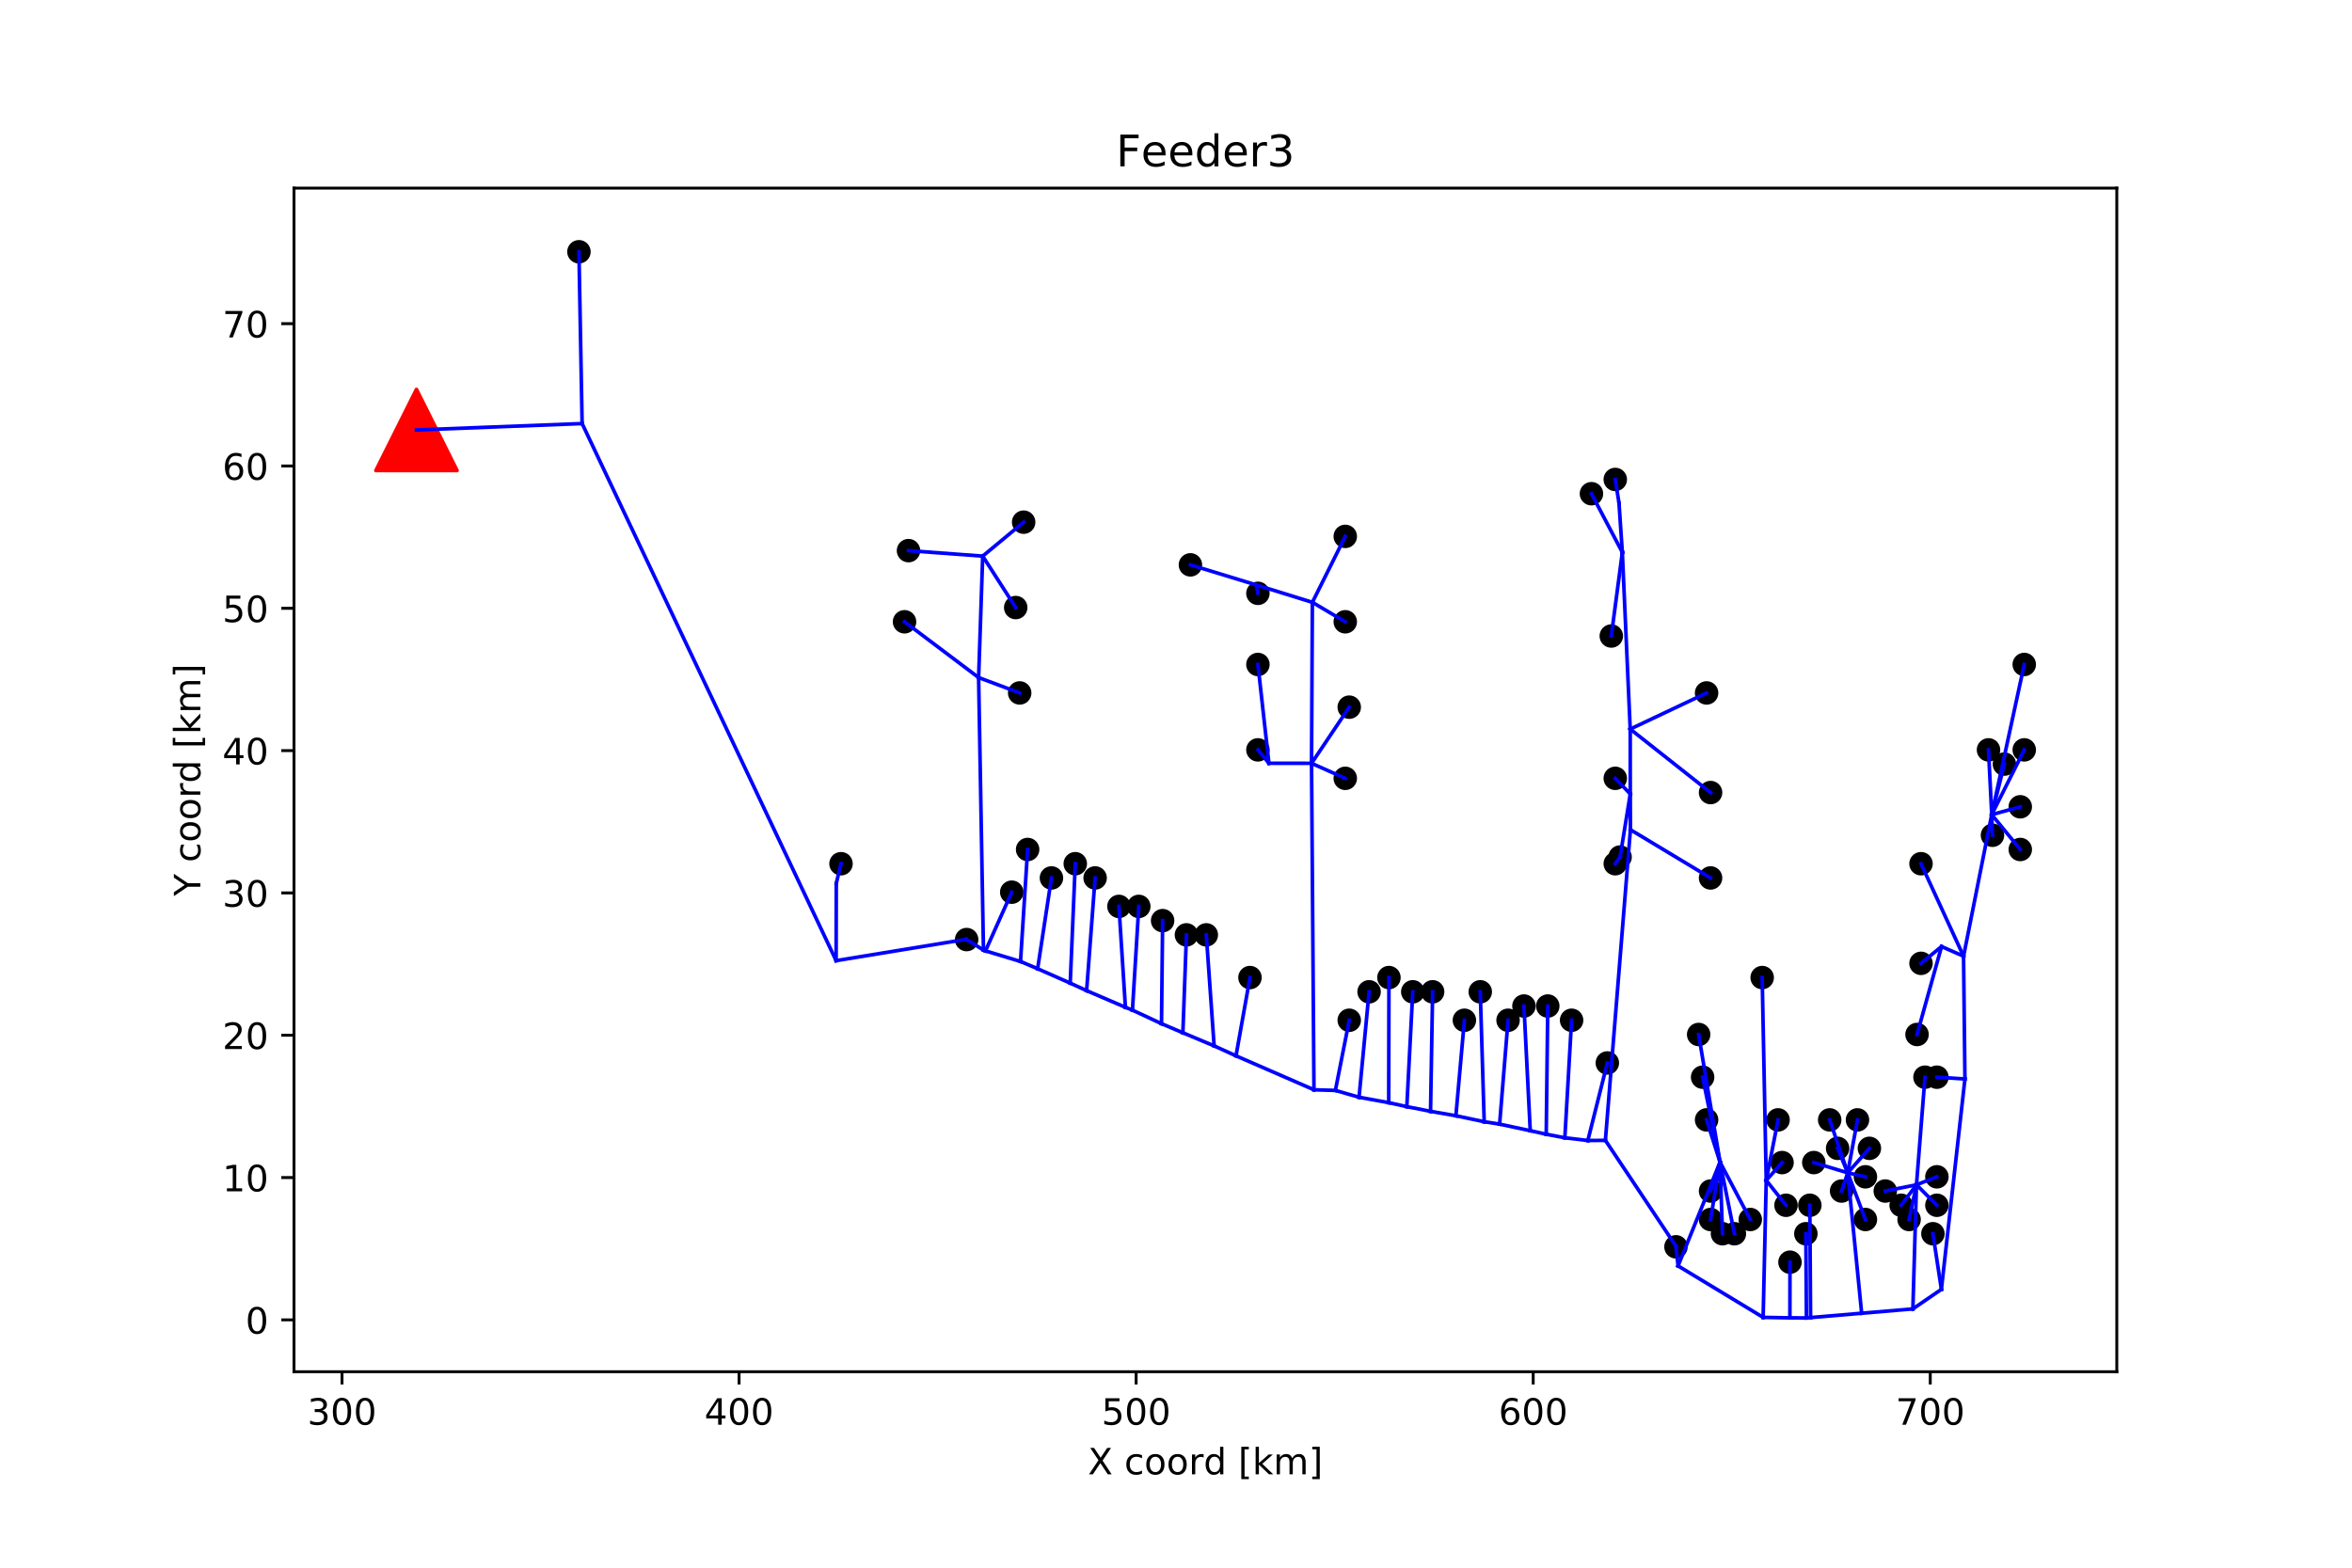 <?xml version="1.0" encoding="utf-8" standalone="no"?>
<!DOCTYPE svg PUBLIC "-//W3C//DTD SVG 1.1//EN"
  "http://www.w3.org/Graphics/SVG/1.1/DTD/svg11.dtd">
<!-- Created with matplotlib (https://matplotlib.org/) -->
<svg height="432pt" version="1.1" viewBox="0 0 648 432" width="648pt" xmlns="http://www.w3.org/2000/svg" xmlns:xlink="http://www.w3.org/1999/xlink">
 <defs>
  <style type="text/css">
*{stroke-linecap:butt;stroke-linejoin:round;}
  </style>
 </defs>
 <g id="figure_1">
  <g id="patch_1">
   <path d="M 0 432 
L 648 432 
L 648 0 
L 0 0 
z
" style="fill:#ffffff;"/>
  </g>
  <g id="axes_1">
   <g id="patch_2">
    <path d="M 81 378 
L 583.2 378 
L 583.2 51.84 
L 81 51.84 
z
" style="fill:#ffffff;"/>
   </g>
   <g id="PathCollection_1">
    <defs>
     <path d="M 0 2.739 
C 0.726 2.739 1.423 2.45 1.936 1.936 
C 2.45 1.423 2.739 0.726 2.739 0 
C 2.739 -0.726 2.45 -1.423 1.936 -1.936 
C 1.423 -2.45 0.726 -2.739 0 -2.739 
C -0.726 -2.739 -1.423 -2.45 -1.936 -1.936 
C -2.45 -1.423 -2.739 -0.726 -2.739 0 
C -2.739 0.726 -2.45 1.423 -1.936 1.936 
C -1.423 2.45 -0.726 2.739 0 2.739 
z
" id="me4885049f6" style="stroke:#000000;"/>
    </defs>
    <g clip-path="url(#p74e92d5fe1)">
     <use style="stroke:#000000;" x="159.504" xlink:href="#me4885049f6" y="69.379"/>
    </g>
   </g>
   <g id="PathCollection_2">
    <g clip-path="url(#p74e92d5fe1)">
     <use style="stroke:#000000;" x="231.705" xlink:href="#me4885049f6" y="238.01"/>
    </g>
   </g>
   <g id="PathCollection_3">
    <g clip-path="url(#p74e92d5fe1)">
     <use style="stroke:#000000;" x="266.317" xlink:href="#me4885049f6" y="258.913"/>
    </g>
   </g>
   <g id="PathCollection_4">
    <g clip-path="url(#p74e92d5fe1)">
     <use style="stroke:#000000;" x="283.12" xlink:href="#me4885049f6" y="234.088"/>
    </g>
   </g>
   <g id="PathCollection_5">
    <g clip-path="url(#p74e92d5fe1)">
     <use style="stroke:#000000;" x="289.684" xlink:href="#me4885049f6" y="241.932"/>
    </g>
   </g>
   <g id="PathCollection_6">
    <g clip-path="url(#p74e92d5fe1)">
     <use style="stroke:#000000;" x="296.247" xlink:href="#me4885049f6" y="238.01"/>
    </g>
   </g>
   <g id="PathCollection_7">
    <g clip-path="url(#p74e92d5fe1)">
     <use style="stroke:#000000;" x="301.717" xlink:href="#me4885049f6" y="241.932"/>
    </g>
   </g>
   <g id="PathCollection_8">
    <g clip-path="url(#p74e92d5fe1)">
     <use style="stroke:#000000;" x="278.744" xlink:href="#me4885049f6" y="245.853"/>
    </g>
   </g>
   <g id="PathCollection_9">
    <g clip-path="url(#p74e92d5fe1)">
     <use style="stroke:#000000;" x="308.281" xlink:href="#me4885049f6" y="249.775"/>
    </g>
   </g>
   <g id="PathCollection_10">
    <g clip-path="url(#p74e92d5fe1)">
     <use style="stroke:#000000;" x="313.75" xlink:href="#me4885049f6" y="249.775"/>
    </g>
   </g>
   <g id="PathCollection_11">
    <g clip-path="url(#p74e92d5fe1)">
     <use style="stroke:#000000;" x="320.314" xlink:href="#me4885049f6" y="253.697"/>
    </g>
   </g>
   <g id="PathCollection_12">
    <g clip-path="url(#p74e92d5fe1)">
     <use style="stroke:#000000;" x="326.878" xlink:href="#me4885049f6" y="257.618"/>
    </g>
   </g>
   <g id="PathCollection_13">
    <g clip-path="url(#p74e92d5fe1)">
     <use style="stroke:#000000;" x="332.347" xlink:href="#me4885049f6" y="257.618"/>
    </g>
   </g>
   <g id="PathCollection_14">
    <g clip-path="url(#p74e92d5fe1)">
     <use style="stroke:#000000;" x="280.932" xlink:href="#me4885049f6" y="190.95"/>
    </g>
   </g>
   <g id="PathCollection_15">
    <g clip-path="url(#p74e92d5fe1)">
     <use style="stroke:#000000;" x="344.381" xlink:href="#me4885049f6" y="269.383"/>
    </g>
   </g>
   <g id="PathCollection_16">
    <g clip-path="url(#p74e92d5fe1)">
     <use style="stroke:#000000;" x="282.026" xlink:href="#me4885049f6" y="143.89"/>
    </g>
   </g>
   <g id="PathCollection_17">
    <g clip-path="url(#p74e92d5fe1)">
     <use style="stroke:#000000;" x="250.302" xlink:href="#me4885049f6" y="151.734"/>
    </g>
   </g>
   <g id="PathCollection_18">
    <g clip-path="url(#p74e92d5fe1)">
     <use style="stroke:#000000;" x="279.838" xlink:href="#me4885049f6" y="167.42"/>
    </g>
   </g>
   <g id="PathCollection_19">
    <g clip-path="url(#p74e92d5fe1)">
     <use style="stroke:#000000;" x="249.208" xlink:href="#me4885049f6" y="171.342"/>
    </g>
   </g>
   <g id="PathCollection_20">
    <g clip-path="url(#p74e92d5fe1)">
     <use style="stroke:#000000;" x="377.199" xlink:href="#me4885049f6" y="273.305"/>
    </g>
   </g>
   <g id="PathCollection_21">
    <g clip-path="url(#p74e92d5fe1)">
     <use style="stroke:#000000;" x="389.232" xlink:href="#me4885049f6" y="273.305"/>
    </g>
   </g>
   <g id="PathCollection_22">
    <g clip-path="url(#p74e92d5fe1)">
     <use style="stroke:#000000;" x="394.702" xlink:href="#me4885049f6" y="273.305"/>
    </g>
   </g>
   <g id="PathCollection_23">
    <g clip-path="url(#p74e92d5fe1)">
     <use style="stroke:#000000;" x="403.454" xlink:href="#me4885049f6" y="281.148"/>
    </g>
   </g>
   <g id="PathCollection_24">
    <g clip-path="url(#p74e92d5fe1)">
     <use style="stroke:#000000;" x="382.669" xlink:href="#me4885049f6" y="269.383"/>
    </g>
   </g>
   <g id="PathCollection_25">
    <g clip-path="url(#p74e92d5fe1)">
     <use style="stroke:#000000;" x="407.829" xlink:href="#me4885049f6" y="273.305"/>
    </g>
   </g>
   <g id="PathCollection_26">
    <g clip-path="url(#p74e92d5fe1)">
     <use style="stroke:#000000;" x="426.426" xlink:href="#me4885049f6" y="277.227"/>
    </g>
   </g>
   <g id="PathCollection_27">
    <g clip-path="url(#p74e92d5fe1)">
     <use style="stroke:#000000;" x="419.863" xlink:href="#me4885049f6" y="277.227"/>
    </g>
   </g>
   <g id="PathCollection_28">
    <g clip-path="url(#p74e92d5fe1)">
     <use style="stroke:#000000;" x="415.487" xlink:href="#me4885049f6" y="281.148"/>
    </g>
   </g>
   <g id="PathCollection_29">
    <g clip-path="url(#p74e92d5fe1)">
     <use style="stroke:#000000;" x="432.99" xlink:href="#me4885049f6" y="281.148"/>
    </g>
   </g>
   <g id="PathCollection_30">
    <g clip-path="url(#p74e92d5fe1)">
     <use style="stroke:#000000;" x="370.635" xlink:href="#me4885049f6" y="214.48"/>
    </g>
   </g>
   <g id="PathCollection_31">
    <g clip-path="url(#p74e92d5fe1)">
     <use style="stroke:#000000;" x="371.729" xlink:href="#me4885049f6" y="194.872"/>
    </g>
   </g>
   <g id="PathCollection_32">
    <g clip-path="url(#p74e92d5fe1)">
     <use style="stroke:#000000;" x="370.635" xlink:href="#me4885049f6" y="147.812"/>
    </g>
   </g>
   <g id="PathCollection_33">
    <g clip-path="url(#p74e92d5fe1)">
     <use style="stroke:#000000;" x="327.972" xlink:href="#me4885049f6" y="155.655"/>
    </g>
   </g>
   <g id="PathCollection_34">
    <g clip-path="url(#p74e92d5fe1)">
     <use style="stroke:#000000;" x="346.569" xlink:href="#me4885049f6" y="163.499"/>
    </g>
   </g>
   <g id="PathCollection_35">
    <g clip-path="url(#p74e92d5fe1)">
     <use style="stroke:#000000;" x="370.635" xlink:href="#me4885049f6" y="171.342"/>
    </g>
   </g>
   <g id="PathCollection_36">
    <g clip-path="url(#p74e92d5fe1)">
     <use style="stroke:#000000;" x="371.729" xlink:href="#me4885049f6" y="281.148"/>
    </g>
   </g>
   <g id="PathCollection_37">
    <g clip-path="url(#p74e92d5fe1)">
     <use style="stroke:#000000;" x="346.569" xlink:href="#me4885049f6" y="206.637"/>
    </g>
   </g>
   <g id="PathCollection_38">
    <g clip-path="url(#p74e92d5fe1)">
     <use style="stroke:#000000;" x="461.75" xlink:href="#me4885049f6" y="343.581"/>
    </g>
   </g>
   <g id="PathCollection_39">
    <g clip-path="url(#p74e92d5fe1)">
     <use style="stroke:#000000;" x="442.836" xlink:href="#me4885049f6" y="292.913"/>
    </g>
   </g>
   <g id="PathCollection_40">
    <g clip-path="url(#p74e92d5fe1)">
     <use style="stroke:#000000;" x="346.569" xlink:href="#me4885049f6" y="183.107"/>
    </g>
   </g>
   <g id="PathCollection_41">
    <g clip-path="url(#p74e92d5fe1)">
     <use style="stroke:#000000;" x="493.157" xlink:href="#me4885049f6" y="347.816"/>
    </g>
   </g>
   <g id="PathCollection_42">
    <g clip-path="url(#p74e92d5fe1)">
     <use style="stroke:#000000;" x="497.533" xlink:href="#me4885049f6" y="339.973"/>
    </g>
   </g>
   <g id="PathCollection_43">
    <g clip-path="url(#p74e92d5fe1)">
     <use style="stroke:#000000;" x="498.627" xlink:href="#me4885049f6" y="332.13"/>
    </g>
   </g>
   <g id="PathCollection_44">
    <g clip-path="url(#p74e92d5fe1)">
     <use style="stroke:#000000;" x="445.024" xlink:href="#me4885049f6" y="132.125"/>
    </g>
   </g>
   <g id="PathCollection_45">
    <g clip-path="url(#p74e92d5fe1)">
     <use style="stroke:#000000;" x="485.499" xlink:href="#me4885049f6" y="269.383"/>
    </g>
   </g>
   <g id="PathCollection_46">
    <g clip-path="url(#p74e92d5fe1)">
     <use style="stroke:#000000;" x="489.875" xlink:href="#me4885049f6" y="308.6"/>
    </g>
   </g>
   <g id="PathCollection_47">
    <g clip-path="url(#p74e92d5fe1)">
     <use style="stroke:#000000;" x="490.969" xlink:href="#me4885049f6" y="320.365"/>
    </g>
   </g>
   <g id="PathCollection_48">
    <g clip-path="url(#p74e92d5fe1)">
     <use style="stroke:#000000;" x="492.063" xlink:href="#me4885049f6" y="332.13"/>
    </g>
   </g>
   <g id="PathCollection_49">
    <g clip-path="url(#p74e92d5fe1)">
     <use style="stroke:#000000;" x="532.539" xlink:href="#me4885049f6" y="339.973"/>
    </g>
   </g>
   <g id="PathCollection_50">
    <g clip-path="url(#p74e92d5fe1)">
     <use style="stroke:#000000;" x="446.347" xlink:href="#me4885049f6" y="236.167"/>
    </g>
   </g>
   <g id="PathCollection_51">
    <g clip-path="url(#p74e92d5fe1)">
     <use style="stroke:#000000;" x="445.024" xlink:href="#me4885049f6" y="214.48"/>
    </g>
   </g>
   <g id="PathCollection_52">
    <g clip-path="url(#p74e92d5fe1)">
     <use style="stroke:#000000;" x="445.024" xlink:href="#me4885049f6" y="238.01"/>
    </g>
   </g>
   <g id="PathCollection_53">
    <g clip-path="url(#p74e92d5fe1)">
     <use style="stroke:#000000;" x="519.412" xlink:href="#me4885049f6" y="328.208"/>
    </g>
   </g>
   <g id="PathCollection_54">
    <g clip-path="url(#p74e92d5fe1)">
     <use style="stroke:#000000;" x="523.787" xlink:href="#me4885049f6" y="332.13"/>
    </g>
   </g>
   <g id="PathCollection_55">
    <g clip-path="url(#p74e92d5fe1)">
     <use style="stroke:#000000;" x="525.975" xlink:href="#me4885049f6" y="336.052"/>
    </g>
   </g>
   <g id="PathCollection_56">
    <g clip-path="url(#p74e92d5fe1)">
     <use style="stroke:#000000;" x="530.351" xlink:href="#me4885049f6" y="296.835"/>
    </g>
   </g>
   <g id="PathCollection_57">
    <g clip-path="url(#p74e92d5fe1)">
     <use style="stroke:#000000;" x="533.633" xlink:href="#me4885049f6" y="324.287"/>
    </g>
   </g>
   <g id="PathCollection_58">
    <g clip-path="url(#p74e92d5fe1)">
     <use style="stroke:#000000;" x="533.633" xlink:href="#me4885049f6" y="332.13"/>
    </g>
   </g>
   <g id="PathCollection_59">
    <g clip-path="url(#p74e92d5fe1)">
     <use style="stroke:#000000;" x="467.996" xlink:href="#me4885049f6" y="285.07"/>
    </g>
   </g>
   <g id="PathCollection_60">
    <g clip-path="url(#p74e92d5fe1)">
     <use style="stroke:#000000;" x="469.09" xlink:href="#me4885049f6" y="296.835"/>
    </g>
   </g>
   <g id="PathCollection_61">
    <g clip-path="url(#p74e92d5fe1)">
     <use style="stroke:#000000;" x="470.184" xlink:href="#me4885049f6" y="308.6"/>
    </g>
   </g>
   <g id="PathCollection_62">
    <g clip-path="url(#p74e92d5fe1)">
     <use style="stroke:#000000;" x="471.278" xlink:href="#me4885049f6" y="328.208"/>
    </g>
   </g>
   <g id="PathCollection_63">
    <g clip-path="url(#p74e92d5fe1)">
     <use style="stroke:#000000;" x="471.278" xlink:href="#me4885049f6" y="336.052"/>
    </g>
   </g>
   <g id="PathCollection_64">
    <g clip-path="url(#p74e92d5fe1)">
     <use style="stroke:#000000;" x="474.56" xlink:href="#me4885049f6" y="339.973"/>
    </g>
   </g>
   <g id="PathCollection_65">
    <g clip-path="url(#p74e92d5fe1)">
     <use style="stroke:#000000;" x="477.842" xlink:href="#me4885049f6" y="339.973"/>
    </g>
   </g>
   <g id="PathCollection_66">
    <g clip-path="url(#p74e92d5fe1)">
     <use style="stroke:#000000;" x="482.218" xlink:href="#me4885049f6" y="336.052"/>
    </g>
   </g>
   <g id="PathCollection_67">
    <g clip-path="url(#p74e92d5fe1)">
     <use style="stroke:#000000;" x="443.93" xlink:href="#me4885049f6" y="175.264"/>
    </g>
   </g>
   <g id="PathCollection_68">
    <g clip-path="url(#p74e92d5fe1)">
     <use style="stroke:#000000;" x="438.46" xlink:href="#me4885049f6" y="136.047"/>
    </g>
   </g>
   <g id="PathCollection_69">
    <g clip-path="url(#p74e92d5fe1)">
     <use style="stroke:#000000;" x="533.633" xlink:href="#me4885049f6" y="296.835"/>
    </g>
   </g>
   <g id="PathCollection_70">
    <g clip-path="url(#p74e92d5fe1)">
     <use style="stroke:#000000;" x="499.721" xlink:href="#me4885049f6" y="320.365"/>
    </g>
   </g>
   <g id="PathCollection_71">
    <g clip-path="url(#p74e92d5fe1)">
     <use style="stroke:#000000;" x="504.096" xlink:href="#me4885049f6" y="308.6"/>
    </g>
   </g>
   <g id="PathCollection_72">
    <g clip-path="url(#p74e92d5fe1)">
     <use style="stroke:#000000;" x="506.284" xlink:href="#me4885049f6" y="316.443"/>
    </g>
   </g>
   <g id="PathCollection_73">
    <g clip-path="url(#p74e92d5fe1)">
     <use style="stroke:#000000;" x="507.378" xlink:href="#me4885049f6" y="328.208"/>
    </g>
   </g>
   <g id="PathCollection_74">
    <g clip-path="url(#p74e92d5fe1)">
     <use style="stroke:#000000;" x="511.754" xlink:href="#me4885049f6" y="308.6"/>
    </g>
   </g>
   <g id="PathCollection_75">
    <g clip-path="url(#p74e92d5fe1)">
     <use style="stroke:#000000;" x="513.942" xlink:href="#me4885049f6" y="336.052"/>
    </g>
   </g>
   <g id="PathCollection_76">
    <g clip-path="url(#p74e92d5fe1)">
     <use style="stroke:#000000;" x="513.942" xlink:href="#me4885049f6" y="324.287"/>
    </g>
   </g>
   <g id="PathCollection_77">
    <g clip-path="url(#p74e92d5fe1)">
     <use style="stroke:#000000;" x="515.036" xlink:href="#me4885049f6" y="316.443"/>
    </g>
   </g>
   <g id="PathCollection_78">
    <g clip-path="url(#p74e92d5fe1)">
     <use style="stroke:#000000;" x="471.278" xlink:href="#me4885049f6" y="241.932"/>
    </g>
   </g>
   <g id="PathCollection_79">
    <g clip-path="url(#p74e92d5fe1)">
     <use style="stroke:#000000;" x="470.184" xlink:href="#me4885049f6" y="190.95"/>
    </g>
   </g>
   <g id="PathCollection_80">
    <g clip-path="url(#p74e92d5fe1)">
     <use style="stroke:#000000;" x="471.278" xlink:href="#me4885049f6" y="218.402"/>
    </g>
   </g>
   <g id="PathCollection_81">
    <g clip-path="url(#p74e92d5fe1)">
     <use style="stroke:#000000;" x="529.257" xlink:href="#me4885049f6" y="238.01"/>
    </g>
   </g>
   <g id="PathCollection_82">
    <g clip-path="url(#p74e92d5fe1)">
     <use style="stroke:#000000;" x="528.163" xlink:href="#me4885049f6" y="285.07"/>
    </g>
   </g>
   <g id="PathCollection_83">
    <g clip-path="url(#p74e92d5fe1)">
     <use style="stroke:#000000;" x="529.257" xlink:href="#me4885049f6" y="265.462"/>
    </g>
   </g>
   <g id="PathCollection_84">
    <g clip-path="url(#p74e92d5fe1)">
     <use style="stroke:#000000;" x="547.854" xlink:href="#me4885049f6" y="206.637"/>
    </g>
   </g>
   <g id="PathCollection_85">
    <g clip-path="url(#p74e92d5fe1)">
     <use style="stroke:#000000;" x="548.948" xlink:href="#me4885049f6" y="230.167"/>
    </g>
   </g>
   <g id="PathCollection_86">
    <g clip-path="url(#p74e92d5fe1)">
     <use style="stroke:#000000;" x="552.23" xlink:href="#me4885049f6" y="210.559"/>
    </g>
   </g>
   <g id="PathCollection_87">
    <g clip-path="url(#p74e92d5fe1)">
     <use style="stroke:#000000;" x="556.606" xlink:href="#me4885049f6" y="222.324"/>
    </g>
   </g>
   <g id="PathCollection_88">
    <g clip-path="url(#p74e92d5fe1)">
     <use style="stroke:#000000;" x="556.606" xlink:href="#me4885049f6" y="234.088"/>
    </g>
   </g>
   <g id="PathCollection_89">
    <g clip-path="url(#p74e92d5fe1)">
     <use style="stroke:#000000;" x="557.7" xlink:href="#me4885049f6" y="183.107"/>
    </g>
   </g>
   <g id="PathCollection_90">
    <g clip-path="url(#p74e92d5fe1)">
     <use style="stroke:#000000;" x="557.7" xlink:href="#me4885049f6" y="206.637"/>
    </g>
   </g>
   <g id="PathCollection_91">
    <defs>
     <path d="M 0 -11.18 
L -11.18 11.18 
L 11.18 11.18 
z
" id="mfbd5b87728" style="stroke:#ff0000;"/>
    </defs>
    <g clip-path="url(#p74e92d5fe1)">
     <use style="fill:#ff0000;stroke:#ff0000;" x="114.74" xlink:href="#mfbd5b87728" y="118.478"/>
    </g>
   </g>
   <g id="matplotlib.axis_1">
    <g id="xtick_1">
     <g id="line2d_1">
      <defs>
       <path d="M 0 0 
L 0 3.5 
" id="m50eb52586f" style="stroke:#000000;stroke-width:0.8;"/>
      </defs>
      <g>
       <use style="stroke:#000000;stroke-width:0.8;" x="94.229" xlink:href="#m50eb52586f" y="378"/>
      </g>
     </g>
     <g id="text_1">
      <!-- 300 -->
      <defs>
       <path d="M 40.578 39.312 
Q 47.656 37.797 51.625 33 
Q 55.609 28.219 55.609 21.188 
Q 55.609 10.406 48.188 4.484 
Q 40.766 -1.422 27.094 -1.422 
Q 22.516 -1.422 17.656 -0.516 
Q 12.797 0.391 7.625 2.203 
L 7.625 11.719 
Q 11.719 9.328 16.594 8.109 
Q 21.484 6.891 26.812 6.891 
Q 36.078 6.891 40.938 10.547 
Q 45.797 14.203 45.797 21.188 
Q 45.797 27.641 41.281 31.266 
Q 36.766 34.906 28.719 34.906 
L 20.219 34.906 
L 20.219 43.016 
L 29.109 43.016 
Q 36.375 43.016 40.234 45.922 
Q 44.094 48.828 44.094 54.297 
Q 44.094 59.906 40.109 62.906 
Q 36.141 65.922 28.719 65.922 
Q 24.656 65.922 20.016 65.031 
Q 15.375 64.156 9.812 62.312 
L 9.812 71.094 
Q 15.438 72.656 20.344 73.438 
Q 25.25 74.219 29.594 74.219 
Q 40.828 74.219 47.359 69.109 
Q 53.906 64.016 53.906 55.328 
Q 53.906 49.266 50.438 45.094 
Q 46.969 40.922 40.578 39.312 
z
" id="DejaVuSans-51"/>
       <path d="M 31.781 66.406 
Q 24.172 66.406 20.328 58.906 
Q 16.5 51.422 16.5 36.375 
Q 16.5 21.391 20.328 13.891 
Q 24.172 6.391 31.781 6.391 
Q 39.453 6.391 43.281 13.891 
Q 47.125 21.391 47.125 36.375 
Q 47.125 51.422 43.281 58.906 
Q 39.453 66.406 31.781 66.406 
z
M 31.781 74.219 
Q 44.047 74.219 50.516 64.516 
Q 56.984 54.828 56.984 36.375 
Q 56.984 17.969 50.516 8.266 
Q 44.047 -1.422 31.781 -1.422 
Q 19.531 -1.422 13.062 8.266 
Q 6.594 17.969 6.594 36.375 
Q 6.594 54.828 13.062 64.516 
Q 19.531 74.219 31.781 74.219 
z
" id="DejaVuSans-48"/>
      </defs>
      <g transform="translate(84.685 392.598)scale(0.1 -0.1)">
       <use xlink:href="#DejaVuSans-51"/>
       <use x="63.623" xlink:href="#DejaVuSans-48"/>
       <use x="127.246" xlink:href="#DejaVuSans-48"/>
      </g>
     </g>
    </g>
    <g id="xtick_2">
     <g id="line2d_2">
      <g>
       <use style="stroke:#000000;stroke-width:0.8;" x="203.623" xlink:href="#m50eb52586f" y="378"/>
      </g>
     </g>
     <g id="text_2">
      <!-- 400 -->
      <defs>
       <path d="M 37.797 64.312 
L 12.891 25.391 
L 37.797 25.391 
z
M 35.203 72.906 
L 47.609 72.906 
L 47.609 25.391 
L 58.016 25.391 
L 58.016 17.188 
L 47.609 17.188 
L 47.609 0 
L 37.797 0 
L 37.797 17.188 
L 4.891 17.188 
L 4.891 26.703 
z
" id="DejaVuSans-52"/>
      </defs>
      <g transform="translate(194.079 392.598)scale(0.1 -0.1)">
       <use xlink:href="#DejaVuSans-52"/>
       <use x="63.623" xlink:href="#DejaVuSans-48"/>
       <use x="127.246" xlink:href="#DejaVuSans-48"/>
      </g>
     </g>
    </g>
    <g id="xtick_3">
     <g id="line2d_3">
      <g>
       <use style="stroke:#000000;stroke-width:0.8;" x="313.017" xlink:href="#m50eb52586f" y="378"/>
      </g>
     </g>
     <g id="text_3">
      <!-- 500 -->
      <defs>
       <path d="M 10.797 72.906 
L 49.516 72.906 
L 49.516 64.594 
L 19.828 64.594 
L 19.828 46.734 
Q 21.969 47.469 24.109 47.828 
Q 26.266 48.188 28.422 48.188 
Q 40.625 48.188 47.75 41.5 
Q 54.891 34.812 54.891 23.391 
Q 54.891 11.625 47.562 5.094 
Q 40.234 -1.422 26.906 -1.422 
Q 22.312 -1.422 17.547 -0.641 
Q 12.797 0.141 7.719 1.703 
L 7.719 11.625 
Q 12.109 9.234 16.797 8.062 
Q 21.484 6.891 26.703 6.891 
Q 35.156 6.891 40.078 11.328 
Q 45.016 15.766 45.016 23.391 
Q 45.016 31 40.078 35.438 
Q 35.156 39.891 26.703 39.891 
Q 22.75 39.891 18.812 39.016 
Q 14.891 38.141 10.797 36.281 
z
" id="DejaVuSans-53"/>
      </defs>
      <g transform="translate(303.474 392.598)scale(0.1 -0.1)">
       <use xlink:href="#DejaVuSans-53"/>
       <use x="63.623" xlink:href="#DejaVuSans-48"/>
       <use x="127.246" xlink:href="#DejaVuSans-48"/>
      </g>
     </g>
    </g>
    <g id="xtick_4">
     <g id="line2d_4">
      <g>
       <use style="stroke:#000000;stroke-width:0.8;" x="422.412" xlink:href="#m50eb52586f" y="378"/>
      </g>
     </g>
     <g id="text_4">
      <!-- 600 -->
      <defs>
       <path d="M 33.016 40.375 
Q 26.375 40.375 22.484 35.828 
Q 18.609 31.297 18.609 23.391 
Q 18.609 15.531 22.484 10.953 
Q 26.375 6.391 33.016 6.391 
Q 39.656 6.391 43.531 10.953 
Q 47.406 15.531 47.406 23.391 
Q 47.406 31.297 43.531 35.828 
Q 39.656 40.375 33.016 40.375 
z
M 52.594 71.297 
L 52.594 62.312 
Q 48.875 64.062 45.094 64.984 
Q 41.312 65.922 37.594 65.922 
Q 27.828 65.922 22.672 59.328 
Q 17.531 52.734 16.797 39.406 
Q 19.672 43.656 24.016 45.922 
Q 28.375 48.188 33.594 48.188 
Q 44.578 48.188 50.953 41.516 
Q 57.328 34.859 57.328 23.391 
Q 57.328 12.156 50.688 5.359 
Q 44.047 -1.422 33.016 -1.422 
Q 20.359 -1.422 13.672 8.266 
Q 6.984 17.969 6.984 36.375 
Q 6.984 53.656 15.188 63.938 
Q 23.391 74.219 37.203 74.219 
Q 40.922 74.219 44.703 73.484 
Q 48.484 72.75 52.594 71.297 
z
" id="DejaVuSans-54"/>
      </defs>
      <g transform="translate(412.868 392.598)scale(0.1 -0.1)">
       <use xlink:href="#DejaVuSans-54"/>
       <use x="63.623" xlink:href="#DejaVuSans-48"/>
       <use x="127.246" xlink:href="#DejaVuSans-48"/>
      </g>
     </g>
    </g>
    <g id="xtick_5">
     <g id="line2d_5">
      <g>
       <use style="stroke:#000000;stroke-width:0.8;" x="531.806" xlink:href="#m50eb52586f" y="378"/>
      </g>
     </g>
     <g id="text_5">
      <!-- 700 -->
      <defs>
       <path d="M 8.203 72.906 
L 55.078 72.906 
L 55.078 68.703 
L 28.609 0 
L 18.312 0 
L 43.219 64.594 
L 8.203 64.594 
z
" id="DejaVuSans-55"/>
      </defs>
      <g transform="translate(522.262 392.598)scale(0.1 -0.1)">
       <use xlink:href="#DejaVuSans-55"/>
       <use x="63.623" xlink:href="#DejaVuSans-48"/>
       <use x="127.246" xlink:href="#DejaVuSans-48"/>
      </g>
     </g>
    </g>
    <g id="text_6">
     <!-- X coord [km] -->
     <defs>
      <path d="M 6.297 72.906 
L 16.891 72.906 
L 35.016 45.797 
L 53.219 72.906 
L 63.812 72.906 
L 40.375 37.891 
L 65.375 0 
L 54.781 0 
L 34.281 31 
L 13.625 0 
L 2.984 0 
L 29 38.922 
z
" id="DejaVuSans-88"/>
      <path id="DejaVuSans-32"/>
      <path d="M 48.781 52.594 
L 48.781 44.188 
Q 44.969 46.297 41.141 47.344 
Q 37.312 48.391 33.406 48.391 
Q 24.656 48.391 19.812 42.844 
Q 14.984 37.312 14.984 27.297 
Q 14.984 17.281 19.812 11.734 
Q 24.656 6.203 33.406 6.203 
Q 37.312 6.203 41.141 7.25 
Q 44.969 8.297 48.781 10.406 
L 48.781 2.094 
Q 45.016 0.344 40.984 -0.531 
Q 36.969 -1.422 32.422 -1.422 
Q 20.062 -1.422 12.781 6.344 
Q 5.516 14.109 5.516 27.297 
Q 5.516 40.672 12.859 48.328 
Q 20.219 56 33.016 56 
Q 37.156 56 41.109 55.141 
Q 45.062 54.297 48.781 52.594 
z
" id="DejaVuSans-99"/>
      <path d="M 30.609 48.391 
Q 23.391 48.391 19.188 42.75 
Q 14.984 37.109 14.984 27.297 
Q 14.984 17.484 19.156 11.844 
Q 23.344 6.203 30.609 6.203 
Q 37.797 6.203 41.984 11.859 
Q 46.188 17.531 46.188 27.297 
Q 46.188 37.016 41.984 42.703 
Q 37.797 48.391 30.609 48.391 
z
M 30.609 56 
Q 42.328 56 49.016 48.375 
Q 55.719 40.766 55.719 27.297 
Q 55.719 13.875 49.016 6.219 
Q 42.328 -1.422 30.609 -1.422 
Q 18.844 -1.422 12.172 6.219 
Q 5.516 13.875 5.516 27.297 
Q 5.516 40.766 12.172 48.375 
Q 18.844 56 30.609 56 
z
" id="DejaVuSans-111"/>
      <path d="M 41.109 46.297 
Q 39.594 47.172 37.812 47.578 
Q 36.031 48 33.891 48 
Q 26.266 48 22.188 43.047 
Q 18.109 38.094 18.109 28.812 
L 18.109 0 
L 9.078 0 
L 9.078 54.688 
L 18.109 54.688 
L 18.109 46.188 
Q 20.953 51.172 25.484 53.578 
Q 30.031 56 36.531 56 
Q 37.453 56 38.578 55.875 
Q 39.703 55.766 41.062 55.516 
z
" id="DejaVuSans-114"/>
      <path d="M 45.406 46.391 
L 45.406 75.984 
L 54.391 75.984 
L 54.391 0 
L 45.406 0 
L 45.406 8.203 
Q 42.578 3.328 38.25 0.953 
Q 33.938 -1.422 27.875 -1.422 
Q 17.969 -1.422 11.734 6.484 
Q 5.516 14.406 5.516 27.297 
Q 5.516 40.188 11.734 48.094 
Q 17.969 56 27.875 56 
Q 33.938 56 38.25 53.625 
Q 42.578 51.266 45.406 46.391 
z
M 14.797 27.297 
Q 14.797 17.391 18.875 11.75 
Q 22.953 6.109 30.078 6.109 
Q 37.203 6.109 41.297 11.75 
Q 45.406 17.391 45.406 27.297 
Q 45.406 37.203 41.297 42.844 
Q 37.203 48.484 30.078 48.484 
Q 22.953 48.484 18.875 42.844 
Q 14.797 37.203 14.797 27.297 
z
" id="DejaVuSans-100"/>
      <path d="M 8.594 75.984 
L 29.297 75.984 
L 29.297 69 
L 17.578 69 
L 17.578 -6.203 
L 29.297 -6.203 
L 29.297 -13.188 
L 8.594 -13.188 
z
" id="DejaVuSans-91"/>
      <path d="M 9.078 75.984 
L 18.109 75.984 
L 18.109 31.109 
L 44.922 54.688 
L 56.391 54.688 
L 27.391 29.109 
L 57.625 0 
L 45.906 0 
L 18.109 26.703 
L 18.109 0 
L 9.078 0 
z
" id="DejaVuSans-107"/>
      <path d="M 52 44.188 
Q 55.375 50.25 60.062 53.125 
Q 64.75 56 71.094 56 
Q 79.641 56 84.281 50.016 
Q 88.922 44.047 88.922 33.016 
L 88.922 0 
L 79.891 0 
L 79.891 32.719 
Q 79.891 40.578 77.094 44.375 
Q 74.312 48.188 68.609 48.188 
Q 61.625 48.188 57.562 43.547 
Q 53.516 38.922 53.516 30.906 
L 53.516 0 
L 44.484 0 
L 44.484 32.719 
Q 44.484 40.625 41.703 44.406 
Q 38.922 48.188 33.109 48.188 
Q 26.219 48.188 22.156 43.531 
Q 18.109 38.875 18.109 30.906 
L 18.109 0 
L 9.078 0 
L 9.078 54.688 
L 18.109 54.688 
L 18.109 46.188 
Q 21.188 51.219 25.484 53.609 
Q 29.781 56 35.688 56 
Q 41.656 56 45.828 52.969 
Q 50 49.953 52 44.188 
z
" id="DejaVuSans-109"/>
      <path d="M 30.422 75.984 
L 30.422 -13.188 
L 9.719 -13.188 
L 9.719 -6.203 
L 21.391 -6.203 
L 21.391 69 
L 9.719 69 
L 9.719 75.984 
z
" id="DejaVuSans-93"/>
     </defs>
     <g transform="translate(299.733 406.277)scale(0.1 -0.1)">
      <use xlink:href="#DejaVuSans-88"/>
      <use x="68.506" xlink:href="#DejaVuSans-32"/>
      <use x="100.293" xlink:href="#DejaVuSans-99"/>
      <use x="155.273" xlink:href="#DejaVuSans-111"/>
      <use x="216.455" xlink:href="#DejaVuSans-111"/>
      <use x="277.637" xlink:href="#DejaVuSans-114"/>
      <use x="318.734" xlink:href="#DejaVuSans-100"/>
      <use x="382.211" xlink:href="#DejaVuSans-32"/>
      <use x="413.998" xlink:href="#DejaVuSans-91"/>
      <use x="453.012" xlink:href="#DejaVuSans-107"/>
      <use x="510.922" xlink:href="#DejaVuSans-109"/>
      <use x="608.334" xlink:href="#DejaVuSans-93"/>
     </g>
    </g>
   </g>
   <g id="matplotlib.axis_2">
    <g id="ytick_1">
     <g id="line2d_6">
      <defs>
       <path d="M 0 0 
L -3.5 0 
" id="mb5c0fae36f" style="stroke:#000000;stroke-width:0.8;"/>
      </defs>
      <g>
       <use style="stroke:#000000;stroke-width:0.8;" x="81" xlink:href="#mb5c0fae36f" y="363.707"/>
      </g>
     </g>
     <g id="text_7">
      <!-- 0 -->
      <g transform="translate(67.638 367.506)scale(0.1 -0.1)">
       <use xlink:href="#DejaVuSans-48"/>
      </g>
     </g>
    </g>
    <g id="ytick_2">
     <g id="line2d_7">
      <g>
       <use style="stroke:#000000;stroke-width:0.8;" x="81" xlink:href="#mb5c0fae36f" y="324.49"/>
      </g>
     </g>
     <g id="text_8">
      <!-- 10 -->
      <defs>
       <path d="M 12.406 8.297 
L 28.516 8.297 
L 28.516 63.922 
L 10.984 60.406 
L 10.984 69.391 
L 28.422 72.906 
L 38.281 72.906 
L 38.281 8.297 
L 54.391 8.297 
L 54.391 0 
L 12.406 0 
z
" id="DejaVuSans-49"/>
      </defs>
      <g transform="translate(61.275 328.29)scale(0.1 -0.1)">
       <use xlink:href="#DejaVuSans-49"/>
       <use x="63.623" xlink:href="#DejaVuSans-48"/>
      </g>
     </g>
    </g>
    <g id="ytick_3">
     <g id="line2d_8">
      <g>
       <use style="stroke:#000000;stroke-width:0.8;" x="81" xlink:href="#mb5c0fae36f" y="285.274"/>
      </g>
     </g>
     <g id="text_9">
      <!-- 20 -->
      <defs>
       <path d="M 19.188 8.297 
L 53.609 8.297 
L 53.609 0 
L 7.328 0 
L 7.328 8.297 
Q 12.938 14.109 22.625 23.891 
Q 32.328 33.688 34.812 36.531 
Q 39.547 41.844 41.422 45.531 
Q 43.312 49.219 43.312 52.781 
Q 43.312 58.594 39.234 62.25 
Q 35.156 65.922 28.609 65.922 
Q 23.969 65.922 18.812 64.312 
Q 13.672 62.703 7.812 59.422 
L 7.812 69.391 
Q 13.766 71.781 18.938 73 
Q 24.125 74.219 28.422 74.219 
Q 39.75 74.219 46.484 68.547 
Q 53.219 62.891 53.219 53.422 
Q 53.219 48.922 51.531 44.891 
Q 49.859 40.875 45.406 35.406 
Q 44.188 33.984 37.641 27.219 
Q 31.109 20.453 19.188 8.297 
z
" id="DejaVuSans-50"/>
      </defs>
      <g transform="translate(61.275 289.073)scale(0.1 -0.1)">
       <use xlink:href="#DejaVuSans-50"/>
       <use x="63.623" xlink:href="#DejaVuSans-48"/>
      </g>
     </g>
    </g>
    <g id="ytick_4">
     <g id="line2d_9">
      <g>
       <use style="stroke:#000000;stroke-width:0.8;" x="81" xlink:href="#mb5c0fae36f" y="246.057"/>
      </g>
     </g>
     <g id="text_10">
      <!-- 30 -->
      <g transform="translate(61.275 249.857)scale(0.1 -0.1)">
       <use xlink:href="#DejaVuSans-51"/>
       <use x="63.623" xlink:href="#DejaVuSans-48"/>
      </g>
     </g>
    </g>
    <g id="ytick_5">
     <g id="line2d_10">
      <g>
       <use style="stroke:#000000;stroke-width:0.8;" x="81" xlink:href="#mb5c0fae36f" y="206.841"/>
      </g>
     </g>
     <g id="text_11">
      <!-- 40 -->
      <g transform="translate(61.275 210.64)scale(0.1 -0.1)">
       <use xlink:href="#DejaVuSans-52"/>
       <use x="63.623" xlink:href="#DejaVuSans-48"/>
      </g>
     </g>
    </g>
    <g id="ytick_6">
     <g id="line2d_11">
      <g>
       <use style="stroke:#000000;stroke-width:0.8;" x="81" xlink:href="#mb5c0fae36f" y="167.624"/>
      </g>
     </g>
     <g id="text_12">
      <!-- 50 -->
      <g transform="translate(61.275 171.424)scale(0.1 -0.1)">
       <use xlink:href="#DejaVuSans-53"/>
       <use x="63.623" xlink:href="#DejaVuSans-48"/>
      </g>
     </g>
    </g>
    <g id="ytick_7">
     <g id="line2d_12">
      <g>
       <use style="stroke:#000000;stroke-width:0.8;" x="81" xlink:href="#mb5c0fae36f" y="128.408"/>
      </g>
     </g>
     <g id="text_13">
      <!-- 60 -->
      <g transform="translate(61.275 132.207)scale(0.1 -0.1)">
       <use xlink:href="#DejaVuSans-54"/>
       <use x="63.623" xlink:href="#DejaVuSans-48"/>
      </g>
     </g>
    </g>
    <g id="ytick_8">
     <g id="line2d_13">
      <g>
       <use style="stroke:#000000;stroke-width:0.8;" x="81" xlink:href="#mb5c0fae36f" y="89.191"/>
      </g>
     </g>
     <g id="text_14">
      <!-- 70 -->
      <g transform="translate(61.275 92.99)scale(0.1 -0.1)">
       <use xlink:href="#DejaVuSans-55"/>
       <use x="63.623" xlink:href="#DejaVuSans-48"/>
      </g>
     </g>
    </g>
    <g id="text_15">
     <!-- Y coord [km] -->
     <defs>
      <path d="M -0.203 72.906 
L 10.406 72.906 
L 30.609 42.922 
L 50.688 72.906 
L 61.281 72.906 
L 35.5 34.719 
L 35.5 0 
L 25.594 0 
L 25.594 34.719 
z
" id="DejaVuSans-89"/>
     </defs>
     <g transform="translate(55.195 246.916)rotate(-90)scale(0.1 -0.1)">
      <use xlink:href="#DejaVuSans-89"/>
      <use x="61.084" xlink:href="#DejaVuSans-32"/>
      <use x="92.871" xlink:href="#DejaVuSans-99"/>
      <use x="147.852" xlink:href="#DejaVuSans-111"/>
      <use x="209.033" xlink:href="#DejaVuSans-111"/>
      <use x="270.215" xlink:href="#DejaVuSans-114"/>
      <use x="311.312" xlink:href="#DejaVuSans-100"/>
      <use x="374.789" xlink:href="#DejaVuSans-32"/>
      <use x="406.576" xlink:href="#DejaVuSans-91"/>
      <use x="445.59" xlink:href="#DejaVuSans-107"/>
      <use x="503.5" xlink:href="#DejaVuSans-109"/>
      <use x="600.912" xlink:href="#DejaVuSans-93"/>
     </g>
    </g>
   </g>
   <g id="line2d_14">
    <path clip-path="url(#p74e92d5fe1)" d="M 114.74 118.478 
L 160.382 116.722 
" style="fill:none;stroke:#0000ff;stroke-linecap:square;"/>
   </g>
   <g id="line2d_15">
    <path clip-path="url(#p74e92d5fe1)" d="M 160.382 116.722 
L 159.504 69.379 
" style="fill:none;stroke:#0000ff;stroke-linecap:square;"/>
   </g>
   <g id="line2d_16">
    <path clip-path="url(#p74e92d5fe1)" d="M 160.382 116.722 
L 230.359 264.717 
" style="fill:none;stroke:#0000ff;stroke-linecap:square;"/>
   </g>
   <g id="line2d_17">
    <path clip-path="url(#p74e92d5fe1)" d="M 230.359 264.717 
L 230.403 243.422 
" style="fill:none;stroke:#0000ff;stroke-linecap:square;"/>
   </g>
   <g id="line2d_18">
    <path clip-path="url(#p74e92d5fe1)" d="M 230.359 264.717 
L 266.24 258.834 
" style="fill:none;stroke:#0000ff;stroke-linecap:square;"/>
   </g>
   <g id="line2d_19">
    <path clip-path="url(#p74e92d5fe1)" d="M 230.403 243.422 
L 231.705 238.01 
" style="fill:none;stroke:#0000ff;stroke-linecap:square;"/>
   </g>
   <g id="line2d_20">
    <path clip-path="url(#p74e92d5fe1)" d="M 266.24 258.834 
L 270.955 261.815 
" style="fill:none;stroke:#0000ff;stroke-linecap:square;"/>
   </g>
   <g id="line2d_21">
    <path clip-path="url(#p74e92d5fe1)" d="M 266.24 258.834 
L 266.317 258.913 
" style="fill:none;stroke:#0000ff;stroke-linecap:square;"/>
   </g>
   <g id="line2d_22">
    <path clip-path="url(#p74e92d5fe1)" d="M 270.955 261.815 
L 269.62 186.714 
" style="fill:none;stroke:#0000ff;stroke-linecap:square;"/>
   </g>
   <g id="line2d_23">
    <path clip-path="url(#p74e92d5fe1)" d="M 270.955 261.815 
L 271.508 262.03 
" style="fill:none;stroke:#0000ff;stroke-linecap:square;"/>
   </g>
   <g id="line2d_24">
    <path clip-path="url(#p74e92d5fe1)" d="M 271.508 262.03 
L 278.744 245.853 
" style="fill:none;stroke:#0000ff;stroke-linecap:square;"/>
   </g>
   <g id="line2d_25">
    <path clip-path="url(#p74e92d5fe1)" d="M 271.508 262.03 
L 281.162 264.952 
" style="fill:none;stroke:#0000ff;stroke-linecap:square;"/>
   </g>
   <g id="line2d_26">
    <path clip-path="url(#p74e92d5fe1)" d="M 281.162 264.952 
L 283.12 234.088 
" style="fill:none;stroke:#0000ff;stroke-linecap:square;"/>
   </g>
   <g id="line2d_27">
    <path clip-path="url(#p74e92d5fe1)" d="M 281.162 264.952 
L 285.877 266.952 
" style="fill:none;stroke:#0000ff;stroke-linecap:square;"/>
   </g>
   <g id="line2d_28">
    <path clip-path="url(#p74e92d5fe1)" d="M 285.877 266.952 
L 289.684 241.932 
" style="fill:none;stroke:#0000ff;stroke-linecap:square;"/>
   </g>
   <g id="line2d_29">
    <path clip-path="url(#p74e92d5fe1)" d="M 285.877 266.952 
L 294.858 270.913 
" style="fill:none;stroke:#0000ff;stroke-linecap:square;"/>
   </g>
   <g id="line2d_30">
    <path clip-path="url(#p74e92d5fe1)" d="M 294.858 270.913 
L 296.247 238.01 
" style="fill:none;stroke:#0000ff;stroke-linecap:square;"/>
   </g>
   <g id="line2d_31">
    <path clip-path="url(#p74e92d5fe1)" d="M 294.858 270.913 
L 299.376 272.991 
" style="fill:none;stroke:#0000ff;stroke-linecap:square;"/>
   </g>
   <g id="line2d_32">
    <path clip-path="url(#p74e92d5fe1)" d="M 299.376 272.991 
L 301.717 241.932 
" style="fill:none;stroke:#0000ff;stroke-linecap:square;"/>
   </g>
   <g id="line2d_33">
    <path clip-path="url(#p74e92d5fe1)" d="M 299.376 272.991 
L 310.064 277.58 
" style="fill:none;stroke:#0000ff;stroke-linecap:square;"/>
   </g>
   <g id="line2d_34">
    <path clip-path="url(#p74e92d5fe1)" d="M 310.064 277.58 
L 308.281 249.775 
" style="fill:none;stroke:#0000ff;stroke-linecap:square;"/>
   </g>
   <g id="line2d_35">
    <path clip-path="url(#p74e92d5fe1)" d="M 310.064 277.58 
L 312 278.364 
" style="fill:none;stroke:#0000ff;stroke-linecap:square;"/>
   </g>
   <g id="line2d_36">
    <path clip-path="url(#p74e92d5fe1)" d="M 312 278.364 
L 313.75 249.775 
" style="fill:none;stroke:#0000ff;stroke-linecap:square;"/>
   </g>
   <g id="line2d_37">
    <path clip-path="url(#p74e92d5fe1)" d="M 312 278.364 
L 320.008 282.09 
" style="fill:none;stroke:#0000ff;stroke-linecap:square;"/>
   </g>
   <g id="line2d_38">
    <path clip-path="url(#p74e92d5fe1)" d="M 269.62 186.714 
L 249.208 171.342 
" style="fill:none;stroke:#0000ff;stroke-linecap:square;"/>
   </g>
   <g id="line2d_39">
    <path clip-path="url(#p74e92d5fe1)" d="M 269.62 186.714 
L 280.932 190.95 
" style="fill:none;stroke:#0000ff;stroke-linecap:square;"/>
   </g>
   <g id="line2d_40">
    <path clip-path="url(#p74e92d5fe1)" d="M 269.62 186.714 
L 270.746 153.248 
" style="fill:none;stroke:#0000ff;stroke-linecap:square;"/>
   </g>
   <g id="line2d_41">
    <path clip-path="url(#p74e92d5fe1)" d="M 320.008 282.09 
L 320.314 253.697 
" style="fill:none;stroke:#0000ff;stroke-linecap:square;"/>
   </g>
   <g id="line2d_42">
    <path clip-path="url(#p74e92d5fe1)" d="M 320.008 282.09 
L 325.893 284.599 
" style="fill:none;stroke:#0000ff;stroke-linecap:square;"/>
   </g>
   <g id="line2d_43">
    <path clip-path="url(#p74e92d5fe1)" d="M 270.746 153.248 
L 250.302 151.734 
" style="fill:none;stroke:#0000ff;stroke-linecap:square;"/>
   </g>
   <g id="line2d_44">
    <path clip-path="url(#p74e92d5fe1)" d="M 270.746 153.248 
L 279.838 167.42 
" style="fill:none;stroke:#0000ff;stroke-linecap:square;"/>
   </g>
   <g id="line2d_45">
    <path clip-path="url(#p74e92d5fe1)" d="M 270.746 153.248 
L 282.026 143.89 
" style="fill:none;stroke:#0000ff;stroke-linecap:square;"/>
   </g>
   <g id="line2d_46">
    <path clip-path="url(#p74e92d5fe1)" d="M 325.893 284.599 
L 326.878 257.618 
" style="fill:none;stroke:#0000ff;stroke-linecap:square;"/>
   </g>
   <g id="line2d_47">
    <path clip-path="url(#p74e92d5fe1)" d="M 325.893 284.599 
L 334.502 288.207 
" style="fill:none;stroke:#0000ff;stroke-linecap:square;"/>
   </g>
   <g id="line2d_48">
    <path clip-path="url(#p74e92d5fe1)" d="M 334.502 288.207 
L 332.347 257.618 
" style="fill:none;stroke:#0000ff;stroke-linecap:square;"/>
   </g>
   <g id="line2d_49">
    <path clip-path="url(#p74e92d5fe1)" d="M 334.502 288.207 
L 340.53 290.952 
" style="fill:none;stroke:#0000ff;stroke-linecap:square;"/>
   </g>
   <g id="line2d_50">
    <path clip-path="url(#p74e92d5fe1)" d="M 340.53 290.952 
L 344.381 269.383 
" style="fill:none;stroke:#0000ff;stroke-linecap:square;"/>
   </g>
   <g id="line2d_51">
    <path clip-path="url(#p74e92d5fe1)" d="M 340.53 290.952 
L 362.01 300.306 
" style="fill:none;stroke:#0000ff;stroke-linecap:square;"/>
   </g>
   <g id="line2d_52">
    <path clip-path="url(#p74e92d5fe1)" d="M 362.01 300.306 
L 367.912 300.482 
" style="fill:none;stroke:#0000ff;stroke-linecap:square;"/>
   </g>
   <g id="line2d_53">
    <path clip-path="url(#p74e92d5fe1)" d="M 362.01 300.306 
L 361.341 210.343 
" style="fill:none;stroke:#0000ff;stroke-linecap:square;"/>
   </g>
   <g id="line2d_54">
    <path clip-path="url(#p74e92d5fe1)" d="M 367.912 300.482 
L 371.729 281.148 
" style="fill:none;stroke:#0000ff;stroke-linecap:square;"/>
   </g>
   <g id="line2d_55">
    <path clip-path="url(#p74e92d5fe1)" d="M 367.912 300.482 
L 374.431 302.365 
" style="fill:none;stroke:#0000ff;stroke-linecap:square;"/>
   </g>
   <g id="line2d_56">
    <path clip-path="url(#p74e92d5fe1)" d="M 374.431 302.365 
L 377.199 273.305 
" style="fill:none;stroke:#0000ff;stroke-linecap:square;"/>
   </g>
   <g id="line2d_57">
    <path clip-path="url(#p74e92d5fe1)" d="M 374.431 302.365 
L 382.603 303.855 
" style="fill:none;stroke:#0000ff;stroke-linecap:square;"/>
   </g>
   <g id="line2d_58">
    <path clip-path="url(#p74e92d5fe1)" d="M 382.603 303.855 
L 387.592 304.953 
" style="fill:none;stroke:#0000ff;stroke-linecap:square;"/>
   </g>
   <g id="line2d_59">
    <path clip-path="url(#p74e92d5fe1)" d="M 382.603 303.855 
L 382.669 269.383 
" style="fill:none;stroke:#0000ff;stroke-linecap:square;"/>
   </g>
   <g id="line2d_60">
    <path clip-path="url(#p74e92d5fe1)" d="M 387.592 304.953 
L 394.128 306.247 
" style="fill:none;stroke:#0000ff;stroke-linecap:square;"/>
   </g>
   <g id="line2d_61">
    <path clip-path="url(#p74e92d5fe1)" d="M 387.592 304.953 
L 389.232 273.305 
" style="fill:none;stroke:#0000ff;stroke-linecap:square;"/>
   </g>
   <g id="line2d_62">
    <path clip-path="url(#p74e92d5fe1)" d="M 394.128 306.247 
L 401.113 307.463 
" style="fill:none;stroke:#0000ff;stroke-linecap:square;"/>
   </g>
   <g id="line2d_63">
    <path clip-path="url(#p74e92d5fe1)" d="M 394.128 306.247 
L 394.702 273.305 
" style="fill:none;stroke:#0000ff;stroke-linecap:square;"/>
   </g>
   <g id="line2d_64">
    <path clip-path="url(#p74e92d5fe1)" d="M 361.341 210.343 
L 349.6 210.323 
" style="fill:none;stroke:#0000ff;stroke-linecap:square;"/>
   </g>
   <g id="line2d_65">
    <path clip-path="url(#p74e92d5fe1)" d="M 361.341 210.343 
L 370.635 214.48 
" style="fill:none;stroke:#0000ff;stroke-linecap:square;"/>
   </g>
   <g id="line2d_66">
    <path clip-path="url(#p74e92d5fe1)" d="M 361.341 210.343 
L 371.729 194.872 
" style="fill:none;stroke:#0000ff;stroke-linecap:square;"/>
   </g>
   <g id="line2d_67">
    <path clip-path="url(#p74e92d5fe1)" d="M 361.341 210.343 
L 361.572 165.979 
" style="fill:none;stroke:#0000ff;stroke-linecap:square;"/>
   </g>
   <g id="line2d_68">
    <path clip-path="url(#p74e92d5fe1)" d="M 401.113 307.463 
L 408.912 309.11 
" style="fill:none;stroke:#0000ff;stroke-linecap:square;"/>
   </g>
   <g id="line2d_69">
    <path clip-path="url(#p74e92d5fe1)" d="M 401.113 307.463 
L 403.454 281.148 
" style="fill:none;stroke:#0000ff;stroke-linecap:square;"/>
   </g>
   <g id="line2d_70">
    <path clip-path="url(#p74e92d5fe1)" d="M 361.572 165.979 
L 346.137 161.197 
" style="fill:none;stroke:#0000ff;stroke-linecap:square;"/>
   </g>
   <g id="line2d_71">
    <path clip-path="url(#p74e92d5fe1)" d="M 361.572 165.979 
L 370.635 171.342 
" style="fill:none;stroke:#0000ff;stroke-linecap:square;"/>
   </g>
   <g id="line2d_72">
    <path clip-path="url(#p74e92d5fe1)" d="M 361.572 165.979 
L 370.635 147.812 
" style="fill:none;stroke:#0000ff;stroke-linecap:square;"/>
   </g>
   <g id="line2d_73">
    <path clip-path="url(#p74e92d5fe1)" d="M 408.912 309.11 
L 413.157 309.776 
" style="fill:none;stroke:#0000ff;stroke-linecap:square;"/>
   </g>
   <g id="line2d_74">
    <path clip-path="url(#p74e92d5fe1)" d="M 408.912 309.11 
L 407.829 273.305 
" style="fill:none;stroke:#0000ff;stroke-linecap:square;"/>
   </g>
   <g id="line2d_75">
    <path clip-path="url(#p74e92d5fe1)" d="M 413.157 309.776 
L 421.597 311.58 
" style="fill:none;stroke:#0000ff;stroke-linecap:square;"/>
   </g>
   <g id="line2d_76">
    <path clip-path="url(#p74e92d5fe1)" d="M 413.157 309.776 
L 415.487 281.148 
" style="fill:none;stroke:#0000ff;stroke-linecap:square;"/>
   </g>
   <g id="line2d_77">
    <path clip-path="url(#p74e92d5fe1)" d="M 421.597 311.58 
L 426 312.561 
" style="fill:none;stroke:#0000ff;stroke-linecap:square;"/>
   </g>
   <g id="line2d_78">
    <path clip-path="url(#p74e92d5fe1)" d="M 421.597 311.58 
L 419.863 277.227 
" style="fill:none;stroke:#0000ff;stroke-linecap:square;"/>
   </g>
   <g id="line2d_79">
    <path clip-path="url(#p74e92d5fe1)" d="M 426 312.561 
L 431.13 313.541 
" style="fill:none;stroke:#0000ff;stroke-linecap:square;"/>
   </g>
   <g id="line2d_80">
    <path clip-path="url(#p74e92d5fe1)" d="M 426 312.561 
L 426.426 277.227 
" style="fill:none;stroke:#0000ff;stroke-linecap:square;"/>
   </g>
   <g id="line2d_81">
    <path clip-path="url(#p74e92d5fe1)" d="M 431.13 313.541 
L 437.464 314.286 
" style="fill:none;stroke:#0000ff;stroke-linecap:square;"/>
   </g>
   <g id="line2d_82">
    <path clip-path="url(#p74e92d5fe1)" d="M 431.13 313.541 
L 432.99 281.148 
" style="fill:none;stroke:#0000ff;stroke-linecap:square;"/>
   </g>
   <g id="line2d_83">
    <path clip-path="url(#p74e92d5fe1)" d="M 437.464 314.286 
L 442.3 314.247 
" style="fill:none;stroke:#0000ff;stroke-linecap:square;"/>
   </g>
   <g id="line2d_84">
    <path clip-path="url(#p74e92d5fe1)" d="M 437.464 314.286 
L 442.836 292.913 
" style="fill:none;stroke:#0000ff;stroke-linecap:square;"/>
   </g>
   <g id="line2d_85">
    <path clip-path="url(#p74e92d5fe1)" d="M 442.3 314.247 
L 461.728 343.385 
" style="fill:none;stroke:#0000ff;stroke-linecap:square;"/>
   </g>
   <g id="line2d_86">
    <path clip-path="url(#p74e92d5fe1)" d="M 442.3 314.247 
L 449.198 228.638 
" style="fill:none;stroke:#0000ff;stroke-linecap:square;"/>
   </g>
   <g id="line2d_87">
    <path clip-path="url(#p74e92d5fe1)" d="M 349.6 210.323 
L 346.569 206.637 
" style="fill:none;stroke:#0000ff;stroke-linecap:square;"/>
   </g>
   <g id="line2d_88">
    <path clip-path="url(#p74e92d5fe1)" d="M 349.6 210.323 
L 346.569 183.107 
" style="fill:none;stroke:#0000ff;stroke-linecap:square;"/>
   </g>
   <g id="line2d_89">
    <path clip-path="url(#p74e92d5fe1)" d="M 346.137 161.197 
L 327.972 155.655 
" style="fill:none;stroke:#0000ff;stroke-linecap:square;"/>
   </g>
   <g id="line2d_90">
    <path clip-path="url(#p74e92d5fe1)" d="M 346.137 161.197 
L 346.569 163.499 
" style="fill:none;stroke:#0000ff;stroke-linecap:square;"/>
   </g>
   <g id="line2d_91">
    <path clip-path="url(#p74e92d5fe1)" d="M 461.728 343.385 
L 461.75 343.581 
" style="fill:none;stroke:#0000ff;stroke-linecap:square;"/>
   </g>
   <g id="line2d_92">
    <path clip-path="url(#p74e92d5fe1)" d="M 461.75 343.581 
L 462.327 348.84 
" style="fill:none;stroke:#0000ff;stroke-linecap:square;"/>
   </g>
   <g id="line2d_93">
    <path clip-path="url(#p74e92d5fe1)" d="M 462.327 348.84 
L 473.882 320.247 
" style="fill:none;stroke:#0000ff;stroke-linecap:square;"/>
   </g>
   <g id="line2d_94">
    <path clip-path="url(#p74e92d5fe1)" d="M 462.327 348.84 
L 485.761 363.02 
" style="fill:none;stroke:#0000ff;stroke-linecap:square;"/>
   </g>
   <g id="line2d_95">
    <path clip-path="url(#p74e92d5fe1)" d="M 449.198 228.638 
L 471.278 241.932 
" style="fill:none;stroke:#0000ff;stroke-linecap:square;"/>
   </g>
   <g id="line2d_96">
    <path clip-path="url(#p74e92d5fe1)" d="M 449.198 228.638 
L 449.156 218.794 
" style="fill:none;stroke:#0000ff;stroke-linecap:square;"/>
   </g>
   <g id="line2d_97">
    <path clip-path="url(#p74e92d5fe1)" d="M 449.156 218.794 
L 446.347 236.167 
" style="fill:none;stroke:#0000ff;stroke-linecap:square;"/>
   </g>
   <g id="line2d_98">
    <path clip-path="url(#p74e92d5fe1)" d="M 449.156 218.794 
L 445.024 214.48 
" style="fill:none;stroke:#0000ff;stroke-linecap:square;"/>
   </g>
   <g id="line2d_99">
    <path clip-path="url(#p74e92d5fe1)" d="M 449.156 218.794 
L 449.141 200.911 
" style="fill:none;stroke:#0000ff;stroke-linecap:square;"/>
   </g>
   <g id="line2d_100">
    <path clip-path="url(#p74e92d5fe1)" d="M 449.141 200.911 
L 471.278 218.402 
" style="fill:none;stroke:#0000ff;stroke-linecap:square;"/>
   </g>
   <g id="line2d_101">
    <path clip-path="url(#p74e92d5fe1)" d="M 449.141 200.911 
L 470.184 190.95 
" style="fill:none;stroke:#0000ff;stroke-linecap:square;"/>
   </g>
   <g id="line2d_102">
    <path clip-path="url(#p74e92d5fe1)" d="M 449.141 200.911 
L 446.971 152.224 
" style="fill:none;stroke:#0000ff;stroke-linecap:square;"/>
   </g>
   <g id="line2d_103">
    <path clip-path="url(#p74e92d5fe1)" d="M 485.761 363.02 
L 486.615 325.267 
" style="fill:none;stroke:#0000ff;stroke-linecap:square;"/>
   </g>
   <g id="line2d_104">
    <path clip-path="url(#p74e92d5fe1)" d="M 485.761 363.02 
L 493.135 363.153 
" style="fill:none;stroke:#0000ff;stroke-linecap:square;"/>
   </g>
   <g id="line2d_105">
    <path clip-path="url(#p74e92d5fe1)" d="M 493.135 363.153 
L 493.157 347.816 
" style="fill:none;stroke:#0000ff;stroke-linecap:square;"/>
   </g>
   <g id="line2d_106">
    <path clip-path="url(#p74e92d5fe1)" d="M 493.135 363.153 
L 497.686 363.175 
" style="fill:none;stroke:#0000ff;stroke-linecap:square;"/>
   </g>
   <g id="line2d_107">
    <path clip-path="url(#p74e92d5fe1)" d="M 497.686 363.175 
L 497.533 339.973 
" style="fill:none;stroke:#0000ff;stroke-linecap:square;"/>
   </g>
   <g id="line2d_108">
    <path clip-path="url(#p74e92d5fe1)" d="M 497.686 363.175 
L 498.831 363.077 
" style="fill:none;stroke:#0000ff;stroke-linecap:square;"/>
   </g>
   <g id="line2d_109">
    <path clip-path="url(#p74e92d5fe1)" d="M 498.831 363.077 
L 498.627 332.13 
" style="fill:none;stroke:#0000ff;stroke-linecap:square;"/>
   </g>
   <g id="line2d_110">
    <path clip-path="url(#p74e92d5fe1)" d="M 498.831 363.077 
L 512.906 361.883 
" style="fill:none;stroke:#0000ff;stroke-linecap:square;"/>
   </g>
   <g id="line2d_111">
    <path clip-path="url(#p74e92d5fe1)" d="M 446.971 152.224 
L 443.93 175.264 
" style="fill:none;stroke:#0000ff;stroke-linecap:square;"/>
   </g>
   <g id="line2d_112">
    <path clip-path="url(#p74e92d5fe1)" d="M 446.971 152.224 
L 446.969 152.204 
" style="fill:none;stroke:#0000ff;stroke-linecap:square;"/>
   </g>
   <g id="line2d_113">
    <path clip-path="url(#p74e92d5fe1)" d="M 512.906 361.883 
L 509.063 323.188 
" style="fill:none;stroke:#0000ff;stroke-linecap:square;"/>
   </g>
   <g id="line2d_114">
    <path clip-path="url(#p74e92d5fe1)" d="M 512.906 361.883 
L 527.015 360.686 
" style="fill:none;stroke:#0000ff;stroke-linecap:square;"/>
   </g>
   <g id="line2d_115">
    <path clip-path="url(#p74e92d5fe1)" d="M 446.969 152.204 
L 438.46 136.047 
" style="fill:none;stroke:#0000ff;stroke-linecap:square;"/>
   </g>
   <g id="line2d_116">
    <path clip-path="url(#p74e92d5fe1)" d="M 446.969 152.204 
L 446.052 138.635 
" style="fill:none;stroke:#0000ff;stroke-linecap:square;"/>
   </g>
   <g id="line2d_117">
    <path clip-path="url(#p74e92d5fe1)" d="M 527.015 360.686 
L 528.01 326.483 
" style="fill:none;stroke:#0000ff;stroke-linecap:square;"/>
   </g>
   <g id="line2d_118">
    <path clip-path="url(#p74e92d5fe1)" d="M 527.015 360.686 
L 534.87 355.297 
" style="fill:none;stroke:#0000ff;stroke-linecap:square;"/>
   </g>
   <g id="line2d_119">
    <path clip-path="url(#p74e92d5fe1)" d="M 446.052 138.635 
L 445.024 132.125 
" style="fill:none;stroke:#0000ff;stroke-linecap:square;"/>
   </g>
   <g id="line2d_120">
    <path clip-path="url(#p74e92d5fe1)" d="M 486.615 325.267 
L 485.499 269.383 
" style="fill:none;stroke:#0000ff;stroke-linecap:square;"/>
   </g>
   <g id="line2d_121">
    <path clip-path="url(#p74e92d5fe1)" d="M 486.615 325.267 
L 489.875 308.6 
" style="fill:none;stroke:#0000ff;stroke-linecap:square;"/>
   </g>
   <g id="line2d_122">
    <path clip-path="url(#p74e92d5fe1)" d="M 486.615 325.267 
L 490.969 320.365 
" style="fill:none;stroke:#0000ff;stroke-linecap:square;"/>
   </g>
   <g id="line2d_123">
    <path clip-path="url(#p74e92d5fe1)" d="M 486.615 325.267 
L 492.063 332.13 
" style="fill:none;stroke:#0000ff;stroke-linecap:square;"/>
   </g>
   <g id="line2d_124">
    <path clip-path="url(#p74e92d5fe1)" d="M 534.87 355.297 
L 532.539 339.973 
" style="fill:none;stroke:#0000ff;stroke-linecap:square;"/>
   </g>
   <g id="line2d_125">
    <path clip-path="url(#p74e92d5fe1)" d="M 534.87 355.297 
L 541.36 297.329 
" style="fill:none;stroke:#0000ff;stroke-linecap:square;"/>
   </g>
   <g id="line2d_126">
    <path clip-path="url(#p74e92d5fe1)" d="M 446.347 236.167 
L 445.024 238.01 
" style="fill:none;stroke:#0000ff;stroke-linecap:square;"/>
   </g>
   <g id="line2d_127">
    <path clip-path="url(#p74e92d5fe1)" d="M 528.01 326.483 
L 519.412 328.208 
" style="fill:none;stroke:#0000ff;stroke-linecap:square;"/>
   </g>
   <g id="line2d_128">
    <path clip-path="url(#p74e92d5fe1)" d="M 528.01 326.483 
L 523.787 332.13 
" style="fill:none;stroke:#0000ff;stroke-linecap:square;"/>
   </g>
   <g id="line2d_129">
    <path clip-path="url(#p74e92d5fe1)" d="M 528.01 326.483 
L 525.975 336.052 
" style="fill:none;stroke:#0000ff;stroke-linecap:square;"/>
   </g>
   <g id="line2d_130">
    <path clip-path="url(#p74e92d5fe1)" d="M 528.01 326.483 
L 530.351 296.835 
" style="fill:none;stroke:#0000ff;stroke-linecap:square;"/>
   </g>
   <g id="line2d_131">
    <path clip-path="url(#p74e92d5fe1)" d="M 528.01 326.483 
L 533.633 324.287 
" style="fill:none;stroke:#0000ff;stroke-linecap:square;"/>
   </g>
   <g id="line2d_132">
    <path clip-path="url(#p74e92d5fe1)" d="M 528.01 326.483 
L 533.633 332.13 
" style="fill:none;stroke:#0000ff;stroke-linecap:square;"/>
   </g>
   <g id="line2d_133">
    <path clip-path="url(#p74e92d5fe1)" d="M 473.882 320.247 
L 467.996 285.07 
" style="fill:none;stroke:#0000ff;stroke-linecap:square;"/>
   </g>
   <g id="line2d_134">
    <path clip-path="url(#p74e92d5fe1)" d="M 473.882 320.247 
L 469.09 296.835 
" style="fill:none;stroke:#0000ff;stroke-linecap:square;"/>
   </g>
   <g id="line2d_135">
    <path clip-path="url(#p74e92d5fe1)" d="M 473.882 320.247 
L 470.184 308.6 
" style="fill:none;stroke:#0000ff;stroke-linecap:square;"/>
   </g>
   <g id="line2d_136">
    <path clip-path="url(#p74e92d5fe1)" d="M 473.882 320.247 
L 471.278 328.208 
" style="fill:none;stroke:#0000ff;stroke-linecap:square;"/>
   </g>
   <g id="line2d_137">
    <path clip-path="url(#p74e92d5fe1)" d="M 473.882 320.247 
L 471.278 336.052 
" style="fill:none;stroke:#0000ff;stroke-linecap:square;"/>
   </g>
   <g id="line2d_138">
    <path clip-path="url(#p74e92d5fe1)" d="M 473.882 320.247 
L 474.56 339.973 
" style="fill:none;stroke:#0000ff;stroke-linecap:square;"/>
   </g>
   <g id="line2d_139">
    <path clip-path="url(#p74e92d5fe1)" d="M 473.882 320.247 
L 477.842 339.973 
" style="fill:none;stroke:#0000ff;stroke-linecap:square;"/>
   </g>
   <g id="line2d_140">
    <path clip-path="url(#p74e92d5fe1)" d="M 473.882 320.247 
L 482.218 336.052 
" style="fill:none;stroke:#0000ff;stroke-linecap:square;"/>
   </g>
   <g id="line2d_141">
    <path clip-path="url(#p74e92d5fe1)" d="M 541.36 297.329 
L 533.633 296.835 
" style="fill:none;stroke:#0000ff;stroke-linecap:square;"/>
   </g>
   <g id="line2d_142">
    <path clip-path="url(#p74e92d5fe1)" d="M 541.36 297.329 
L 540.979 263.503 
" style="fill:none;stroke:#0000ff;stroke-linecap:square;"/>
   </g>
   <g id="line2d_143">
    <path clip-path="url(#p74e92d5fe1)" d="M 509.063 323.188 
L 499.721 320.365 
" style="fill:none;stroke:#0000ff;stroke-linecap:square;"/>
   </g>
   <g id="line2d_144">
    <path clip-path="url(#p74e92d5fe1)" d="M 509.063 323.188 
L 504.096 308.6 
" style="fill:none;stroke:#0000ff;stroke-linecap:square;"/>
   </g>
   <g id="line2d_145">
    <path clip-path="url(#p74e92d5fe1)" d="M 509.063 323.188 
L 506.284 316.443 
" style="fill:none;stroke:#0000ff;stroke-linecap:square;"/>
   </g>
   <g id="line2d_146">
    <path clip-path="url(#p74e92d5fe1)" d="M 509.063 323.188 
L 507.378 328.208 
" style="fill:none;stroke:#0000ff;stroke-linecap:square;"/>
   </g>
   <g id="line2d_147">
    <path clip-path="url(#p74e92d5fe1)" d="M 509.063 323.188 
L 511.754 308.6 
" style="fill:none;stroke:#0000ff;stroke-linecap:square;"/>
   </g>
   <g id="line2d_148">
    <path clip-path="url(#p74e92d5fe1)" d="M 509.063 323.188 
L 513.942 336.052 
" style="fill:none;stroke:#0000ff;stroke-linecap:square;"/>
   </g>
   <g id="line2d_149">
    <path clip-path="url(#p74e92d5fe1)" d="M 509.063 323.188 
L 513.942 324.287 
" style="fill:none;stroke:#0000ff;stroke-linecap:square;"/>
   </g>
   <g id="line2d_150">
    <path clip-path="url(#p74e92d5fe1)" d="M 509.063 323.188 
L 515.036 316.443 
" style="fill:none;stroke:#0000ff;stroke-linecap:square;"/>
   </g>
   <g id="line2d_151">
    <path clip-path="url(#p74e92d5fe1)" d="M 540.979 263.503 
L 529.257 238.01 
" style="fill:none;stroke:#0000ff;stroke-linecap:square;"/>
   </g>
   <g id="line2d_152">
    <path clip-path="url(#p74e92d5fe1)" d="M 540.979 263.503 
L 534.913 260.834 
" style="fill:none;stroke:#0000ff;stroke-linecap:square;"/>
   </g>
   <g id="line2d_153">
    <path clip-path="url(#p74e92d5fe1)" d="M 540.979 263.503 
L 548.74 224.48 
" style="fill:none;stroke:#0000ff;stroke-linecap:square;"/>
   </g>
   <g id="line2d_154">
    <path clip-path="url(#p74e92d5fe1)" d="M 534.913 260.834 
L 528.163 285.07 
" style="fill:none;stroke:#0000ff;stroke-linecap:square;"/>
   </g>
   <g id="line2d_155">
    <path clip-path="url(#p74e92d5fe1)" d="M 534.913 260.834 
L 529.257 265.462 
" style="fill:none;stroke:#0000ff;stroke-linecap:square;"/>
   </g>
   <g id="line2d_156">
    <path clip-path="url(#p74e92d5fe1)" d="M 548.74 224.48 
L 547.854 206.637 
" style="fill:none;stroke:#0000ff;stroke-linecap:square;"/>
   </g>
   <g id="line2d_157">
    <path clip-path="url(#p74e92d5fe1)" d="M 548.74 224.48 
L 548.948 230.167 
" style="fill:none;stroke:#0000ff;stroke-linecap:square;"/>
   </g>
   <g id="line2d_158">
    <path clip-path="url(#p74e92d5fe1)" d="M 548.74 224.48 
L 552.23 210.559 
" style="fill:none;stroke:#0000ff;stroke-linecap:square;"/>
   </g>
   <g id="line2d_159">
    <path clip-path="url(#p74e92d5fe1)" d="M 548.74 224.48 
L 556.606 222.324 
" style="fill:none;stroke:#0000ff;stroke-linecap:square;"/>
   </g>
   <g id="line2d_160">
    <path clip-path="url(#p74e92d5fe1)" d="M 548.74 224.48 
L 556.606 234.088 
" style="fill:none;stroke:#0000ff;stroke-linecap:square;"/>
   </g>
   <g id="line2d_161">
    <path clip-path="url(#p74e92d5fe1)" d="M 548.74 224.48 
L 557.7 183.107 
" style="fill:none;stroke:#0000ff;stroke-linecap:square;"/>
   </g>
   <g id="line2d_162">
    <path clip-path="url(#p74e92d5fe1)" d="M 548.74 224.48 
L 557.7 206.637 
" style="fill:none;stroke:#0000ff;stroke-linecap:square;"/>
   </g>
   <g id="patch_3">
    <path d="M 81 378 
L 81 51.84 
" style="fill:none;stroke:#000000;stroke-linecap:square;stroke-linejoin:miter;stroke-width:0.8;"/>
   </g>
   <g id="patch_4">
    <path d="M 583.2 378 
L 583.2 51.84 
" style="fill:none;stroke:#000000;stroke-linecap:square;stroke-linejoin:miter;stroke-width:0.8;"/>
   </g>
   <g id="patch_5">
    <path d="M 81 378 
L 583.2 378 
" style="fill:none;stroke:#000000;stroke-linecap:square;stroke-linejoin:miter;stroke-width:0.8;"/>
   </g>
   <g id="patch_6">
    <path d="M 81 51.84 
L 583.2 51.84 
" style="fill:none;stroke:#000000;stroke-linecap:square;stroke-linejoin:miter;stroke-width:0.8;"/>
   </g>
   <g id="text_16">
    <!-- Feeder3 -->
    <defs>
     <path d="M 9.812 72.906 
L 51.703 72.906 
L 51.703 64.594 
L 19.672 64.594 
L 19.672 43.109 
L 48.578 43.109 
L 48.578 34.812 
L 19.672 34.812 
L 19.672 0 
L 9.812 0 
z
" id="DejaVuSans-70"/>
     <path d="M 56.203 29.594 
L 56.203 25.203 
L 14.891 25.203 
Q 15.484 15.922 20.484 11.062 
Q 25.484 6.203 34.422 6.203 
Q 39.594 6.203 44.453 7.469 
Q 49.312 8.734 54.109 11.281 
L 54.109 2.781 
Q 49.266 0.734 44.188 -0.344 
Q 39.109 -1.422 33.891 -1.422 
Q 20.797 -1.422 13.156 6.188 
Q 5.516 13.812 5.516 26.812 
Q 5.516 40.234 12.766 48.109 
Q 20.016 56 32.328 56 
Q 43.359 56 49.781 48.891 
Q 56.203 41.797 56.203 29.594 
z
M 47.219 32.234 
Q 47.125 39.594 43.094 43.984 
Q 39.062 48.391 32.422 48.391 
Q 24.906 48.391 20.391 44.141 
Q 15.875 39.891 15.188 32.172 
z
" id="DejaVuSans-101"/>
    </defs>
    <g transform="translate(307.485 45.84)scale(0.12 -0.12)">
     <use xlink:href="#DejaVuSans-70"/>
     <use x="57.441" xlink:href="#DejaVuSans-101"/>
     <use x="118.965" xlink:href="#DejaVuSans-101"/>
     <use x="180.488" xlink:href="#DejaVuSans-100"/>
     <use x="243.965" xlink:href="#DejaVuSans-101"/>
     <use x="305.488" xlink:href="#DejaVuSans-114"/>
     <use x="346.602" xlink:href="#DejaVuSans-51"/>
    </g>
   </g>
  </g>
 </g>
 <defs>
  <clipPath id="p74e92d5fe1">
   <rect height="326.16" width="502.2" x="81" y="51.84"/>
  </clipPath>
 </defs>
</svg>
